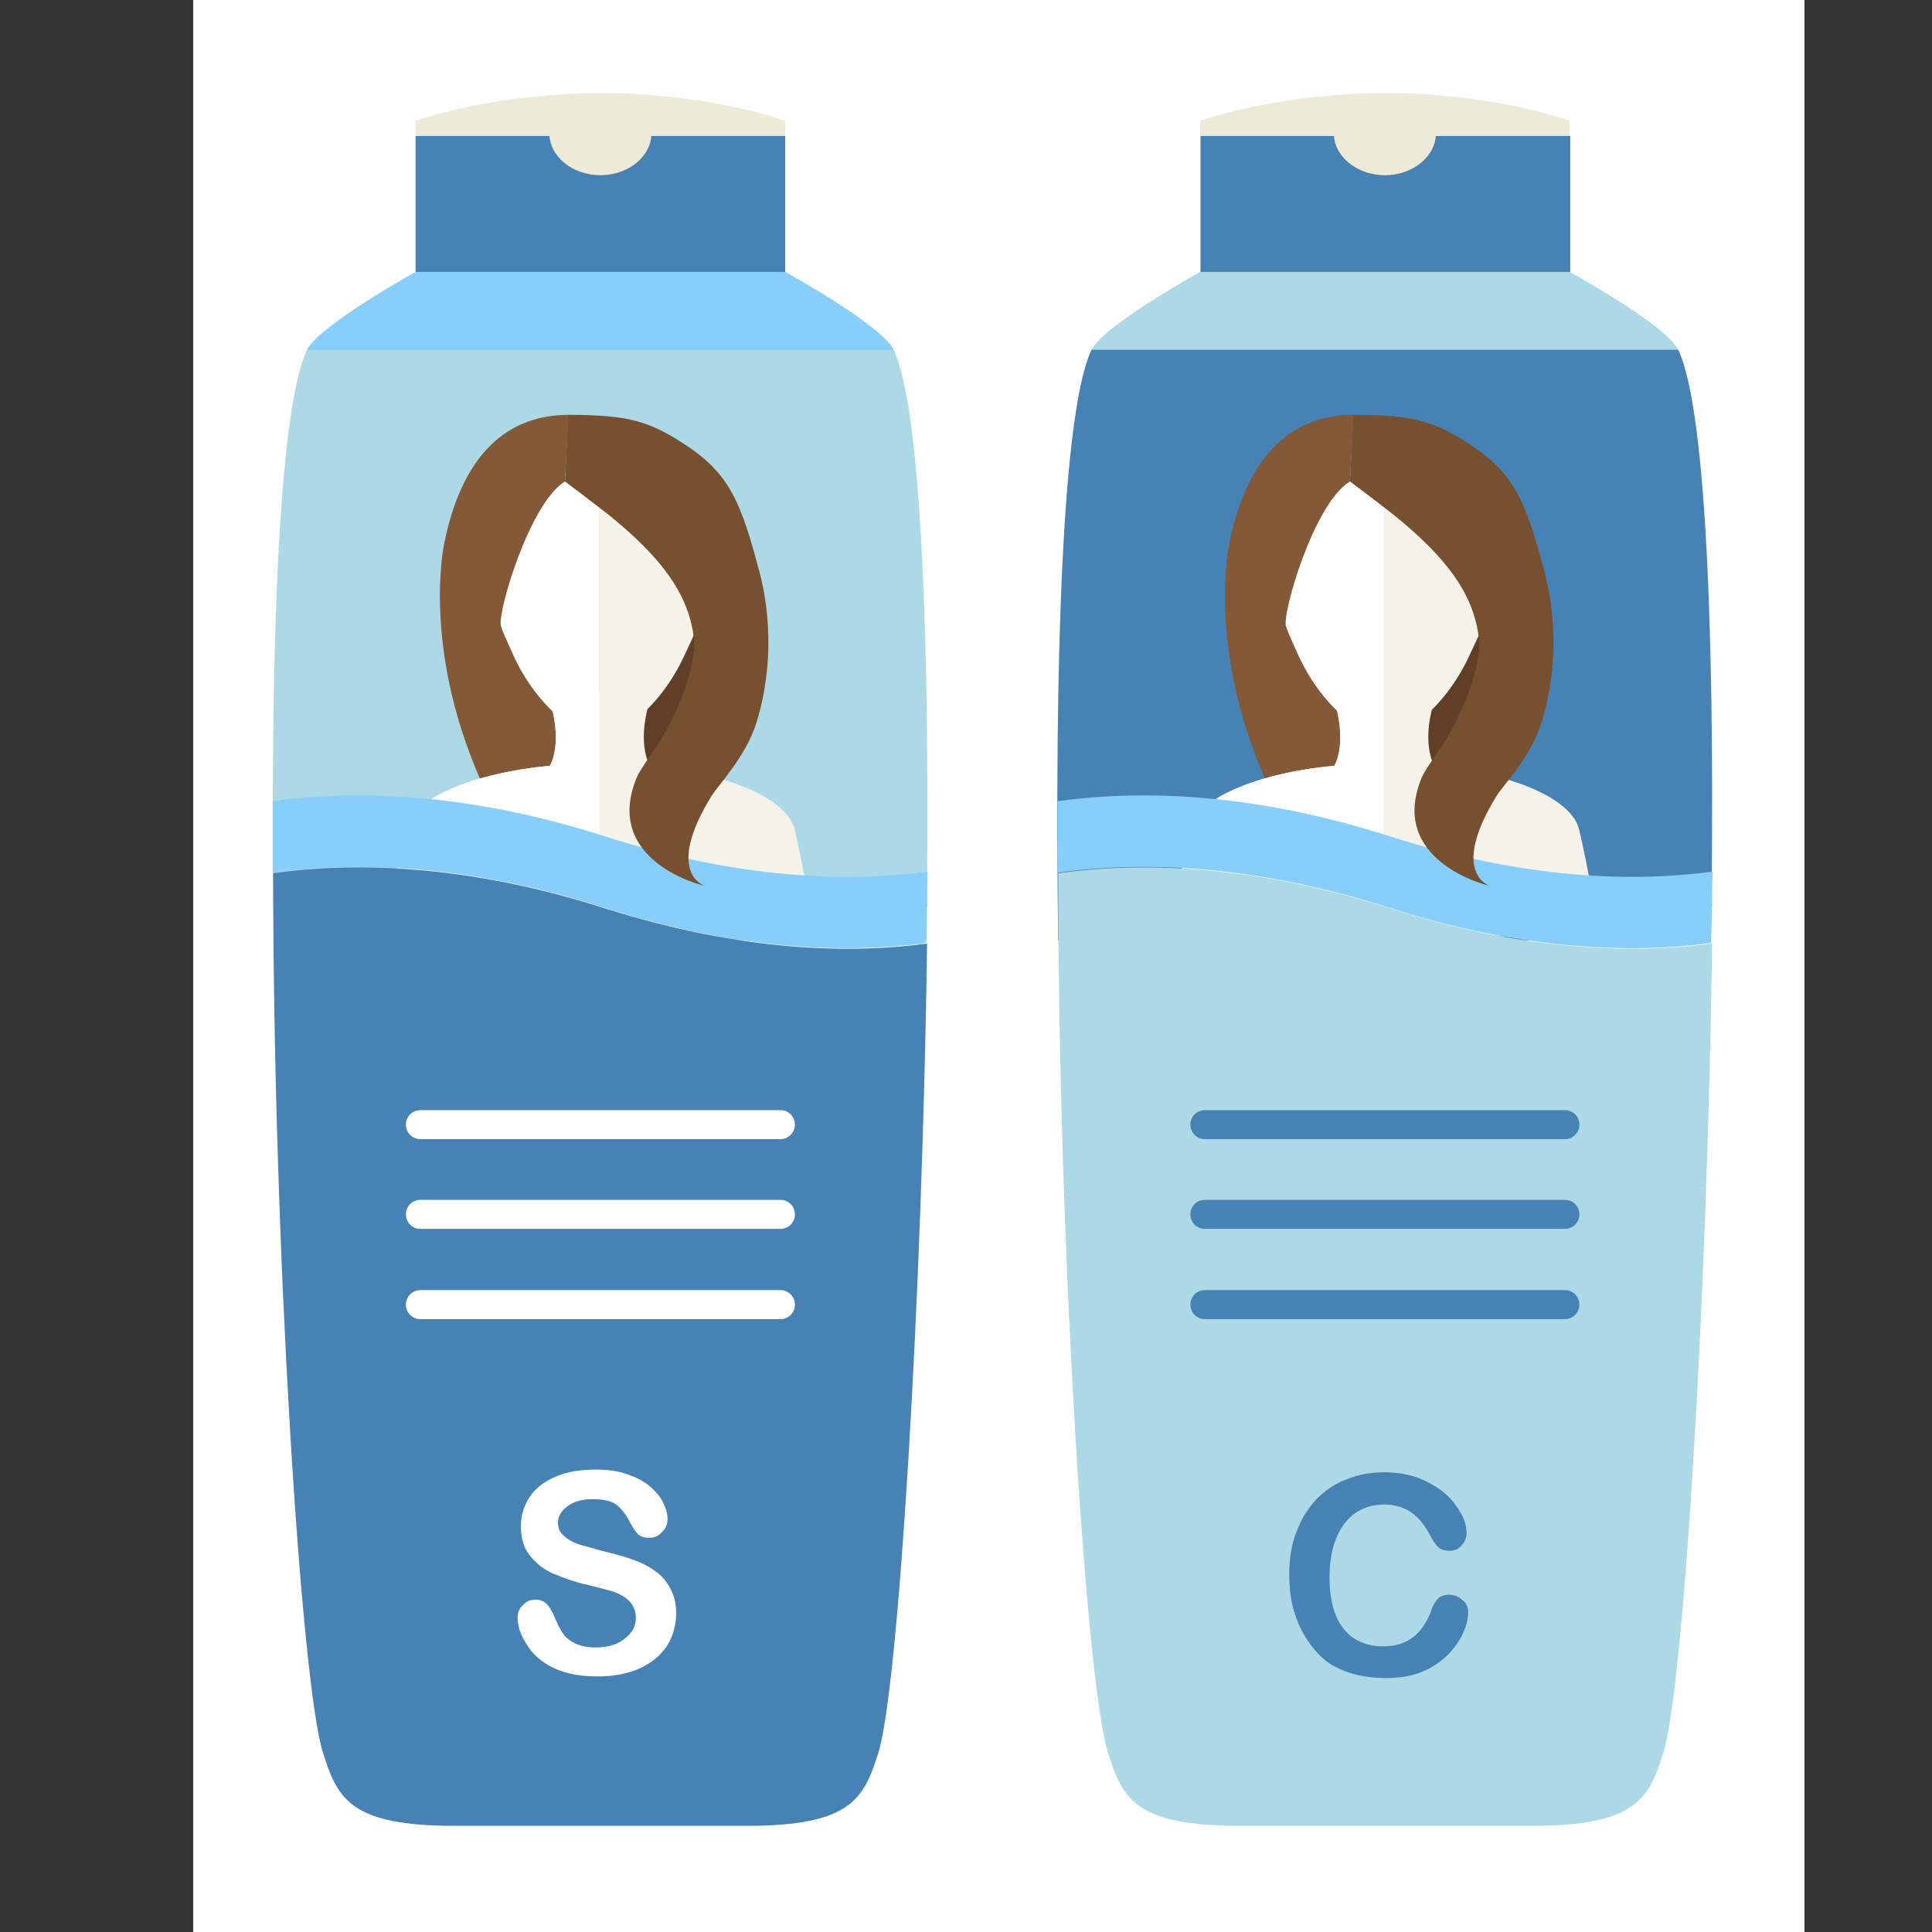 <svg xmlns="http://www.w3.org/2000/svg" xmlns:xlink="http://www.w3.org/1999/xlink" width="80"
                    zoomAndPan="magnify" viewBox="0 0 375 375" height="80" preserveAspectRatio="xMidYMid meet"
                    version="1.0" style="margin: 0px 0px 13px;">
                    <rect x="0" y="0" width="375" height="375" fill="#333333" stroke="none"/>
                    <defs>
                        <clipPath id="373dea4a60">
                            <path d="M 37.5 0 L 350.25 0 L 350.25 375 L 37.5 375 Z M 37.5 0 " clip-rule="nonzero" />
                        </clipPath>
                    </defs>
                    <g clip-path="url(#373dea4a60)">
                        <path fill="#ffffff"
                            d="M -66.078 186.168 C -66.078 43.289 49.789 -72.582 192.672 -72.582 C 335.551 -72.582 451.422 43.289 451.422 186.168 C 451.422 329.051 335.551 444.918 192.672 444.918 C 49.789 444.918 -66.078 329.051 -66.078 186.168 "
                            fill-opacity="1" fill-rule="nonzero" />
                    </g>
                    <path fill="#efe9d8"
                        d="M 152.414 23.473 C 152.414 23.473 139.273 18.469 118.207 18.051 L 114.867 18.051 C 93.699 18.57 80.66 23.473 80.66 23.473 L 80.66 55.074 L 152.414 55.074 Z M 152.414 23.473 "
                        fill-opacity="1" fill-rule="nonzero" />
                    <path fill="#4682B4"
                        d="M 80.66 26.395 L 152.414 26.395 L 152.414 57.992 L 80.66 57.992 Z M 80.66 26.395 "
                        fill-opacity="1" fill-rule="nonzero" />
                    <path fill="#87CEFA"
                        d="M 173.48 67.902 C 171.188 63.105 152.414 52.777 152.414 52.777 L 80.66 52.777 C 80.66 52.777 61.887 63.207 59.594 67.902 C 53.859 80 179.113 80 173.48 67.902 "
                        fill-opacity="1" fill-rule="nonzero" />
                    <path fill="#ADD8E6"
                        d="M 173.48 67.902 L 59.594 67.902 C 53.859 80 52.398 129.121 53.129 182.52 L 179.844 182.52 C 180.574 129.121 179.113 80 173.48 67.902 "
                        fill-opacity="1" fill-rule="nonzero" />
                    <path fill="#603f26"
                        d="M 117.789 113.688 L 137.188 113.688 L 137.188 150.086 L 117.789 150.086 Z M 117.789 113.688 "
                        fill-opacity="1" fill-rule="nonzero" />
                    <path fill="#f4f2e9"
                        d="M 136.875 111.391 C 136.875 87.613 127.695 82.191 116.328 82.191 C 104.961 82.191 95.785 87.613 95.785 111.391 C 95.785 119.422 97.242 121.715 99.328 126.617 C 104.023 137.359 112.262 143.098 116.227 143.098 C 120.188 143.098 128.426 137.258 133.121 126.617 C 135.414 121.715 136.875 119.422 136.875 111.391 "
                        fill-opacity="1" fill-rule="nonzero" />
                    <path fill="#ffffff"
                        d="M 95.887 111.391 C 95.887 119.422 97.348 121.715 99.434 126.617 C 104.125 137.258 112.262 142.992 116.227 143.098 L 116.227 82.191 C 104.961 82.191 95.887 87.719 95.887 111.391 "
                        fill-opacity="1" fill-rule="nonzero" />
                    <path fill="#49210d"
                        d="M 96.098 171.883 C 96.098 171.883 96.305 171.777 96.617 171.672 Z M 96.098 171.883 "
                        fill-opacity="1" fill-rule="nonzero" />
                    <path fill="#845938"
                        d="M 109.656 93.453 L 110.383 80.52 C 99.016 80.52 89.941 87.508 86.293 105.133 C 85.355 109.516 82.746 129.539 94.637 154.359 C 100.895 167.5 98.184 170.527 96.617 171.465 C 97.453 171.254 114.348 167.605 107.777 151.855 C 107.152 150.293 109.027 139.656 107.047 137.883 L 106.734 137.57 C 104.023 134.855 101.312 131.102 99.328 126.516 C 98.496 124.637 97.766 123.176 97.242 121.613 C 96.41 119.215 102.77 97.625 109.656 93.453 "
                        fill-opacity="1" fill-rule="nonzero" />
                    <path fill="#f4f2e9"
                        d="M 154.188 160.828 C 152.621 154.984 141.254 150.086 126.133 148.625 C 125.926 148.207 123.422 143.93 126.445 134.961 L 106.422 134.961 C 109.34 143.828 107.047 148.102 106.734 148.625 C 91.613 150.086 80.242 154.984 78.68 160.828 C 77.844 163.953 76.906 169.898 76.07 175.637 L 158.566 183.562 C 157.734 177.824 155.023 163.953 154.188 160.828 "
                        fill-opacity="1" fill-rule="nonzero" />
                    <path fill="#ffffff"
                        d="M 106.422 134.961 C 109.34 143.828 107.047 148.102 106.734 148.625 C 91.613 150.086 80.242 154.984 78.68 160.828 C 77.844 163.953 76.906 169.898 76.07 175.637 L 116.328 179.496 L 116.328 134.961 Z M 106.422 134.961 "
                        fill-opacity="1" fill-rule="nonzero" />
                    <path fill="#4682B4"
                        d="M 117.27 176.262 C 89.84 167.5 68.043 167.398 53.023 169.484 L 53.023 169.586 C 53.023 241.758 58.445 327.07 62.723 340.312 C 65.539 349.18 68.043 354.395 88.273 354.395 L 144.906 354.395 C 165.137 354.395 167.641 349.18 170.457 340.312 C 174.422 327.797 179.008 252.082 179.949 183.145 C 165.242 185.125 144.176 184.812 117.27 176.262 "
                        fill-opacity="1" fill-rule="nonzero" />
                    <path fill=" #87CEFA"
                        d="M 179.949 175.949 C 179.949 173.758 179.949 171.57 180.051 169.379 L 180.051 169.168 C 165.348 171.152 144.281 170.941 117.27 162.285 C 89.84 153.527 68.043 153.422 52.918 155.508 L 52.918 169.379 C 67.938 167.293 89.734 167.398 117.164 176.156 C 143.965 184.711 165.137 185.023 179.738 183.039 C 179.738 180.746 179.844 178.453 179.844 176.262 C 179.949 176.156 179.949 176.055 179.949 175.949 "
                        fill-opacity="1" fill-rule="nonzero" />
                    <path fill="#775030"
                        d="M 109.656 93.453 C 109.656 93.453 114.973 97.418 118.52 100.23 C 128.219 108.16 133.746 115.25 134.684 124.012 C 135.309 129.645 130.93 139.027 129.055 142.262 C 127.383 145.184 124.359 149.145 123.629 150.812 C 116.852 166.98 136.145 171.777 136.145 171.777 L 136.668 171.883 C 136.668 171.883 128.949 169.379 138.125 154.465 C 139.586 152.172 144.801 146.852 146.887 140.07 C 150.539 128.078 148.973 117.23 147.617 111.809 C 143.863 97.418 141.672 91.891 132.598 86.047 C 125.926 81.773 121.961 80.52 110.281 80.52 Z M 109.656 93.453 "
                        fill-opacity="1" fill-rule="nonzero" />
                    <path fill="#efe9d8"
                        d="M 126.445 25.871 C 126.445 30.355 121.961 34.008 116.539 34.008 C 111.113 34.008 106.629 30.355 106.629 25.871 Z M 126.445 25.871 "
                        fill-opacity="1" fill-rule="nonzero" />
                    <path fill="#ffffff"
                        d="M 151.477 238.523 L 81.602 238.523 C 80.035 238.523 78.785 237.273 78.785 235.707 C 78.785 234.145 80.035 232.891 81.602 232.891 L 151.477 232.891 C 153.039 232.891 154.293 234.145 154.293 235.707 C 154.293 237.273 153.039 238.523 151.477 238.523 "
                        fill-opacity="1" fill-rule="nonzero" />
                    <path fill="#ffffff"
                        d="M 151.477 221.105 L 81.602 221.105 C 80.035 221.105 78.785 219.855 78.785 218.293 C 78.785 216.727 80.035 215.477 81.602 215.477 L 151.477 215.477 C 153.039 215.477 154.293 216.727 154.293 218.293 C 154.293 219.855 153.039 221.105 151.477 221.105 "
                        fill-opacity="1" fill-rule="nonzero" />
                    <path fill="#ffffff"
                        d="M 151.477 256.047 L 81.602 256.047 C 80.035 256.047 78.785 254.793 78.785 253.23 C 78.785 251.664 80.035 250.414 81.602 250.414 L 151.477 250.414 C 153.039 250.414 154.293 251.664 154.293 253.23 C 154.293 254.793 153.039 256.047 151.477 256.047 "
                        fill-opacity="1" fill-rule="nonzero" />
                    <path fill="#ffffff"
                        d="M 131.242 313.094 C 131.242 315.492 130.617 317.578 129.469 319.457 C 128.219 321.332 126.445 322.793 124.152 323.836 C 121.855 324.879 119.039 325.398 115.91 325.398 C 112.055 325.398 108.926 324.672 106.422 323.211 C 104.648 322.168 103.188 320.812 102.145 319.039 C 101 317.266 100.477 315.598 100.477 313.93 C 100.477 312.988 100.789 312.156 101.52 311.527 C 102.145 310.801 102.98 310.484 104.023 310.484 C 104.855 310.484 105.586 310.801 106.109 311.32 C 106.629 311.844 107.152 312.676 107.57 313.719 C 108.09 314.973 108.613 316.012 109.133 316.848 C 109.656 317.684 110.488 318.414 111.531 318.934 C 112.574 319.457 113.93 319.77 115.598 319.77 C 117.895 319.77 119.77 319.246 121.23 318.098 C 122.691 316.953 123.422 315.699 123.422 314.031 C 123.422 312.781 123.004 311.738 122.273 310.902 C 121.441 310.07 120.5 309.441 119.25 309.027 C 117.996 308.609 116.328 308.191 114.242 307.672 C 111.426 307.043 109.133 306.211 107.254 305.375 C 105.379 304.543 103.918 303.289 102.77 301.828 C 101.625 300.371 101.102 298.492 101.102 296.199 C 101.102 294.113 101.727 292.129 102.875 290.461 C 104.023 288.793 105.691 287.543 107.883 286.602 C 110.07 285.664 112.68 285.246 115.703 285.246 C 118.102 285.246 120.188 285.559 121.855 286.188 C 123.629 286.812 125.09 287.543 126.238 288.586 C 127.383 289.629 128.219 290.566 128.738 291.715 C 129.262 292.758 129.574 293.801 129.574 294.844 C 129.574 295.781 129.262 296.613 128.531 297.344 C 127.906 298.074 127.07 298.492 126.027 298.492 C 125.09 298.492 124.465 298.285 123.941 297.867 C 123.422 297.449 123.004 296.719 122.379 295.676 C 121.648 294.215 120.812 293.07 119.875 292.234 C 118.938 291.402 117.27 290.984 115.078 290.984 C 113.098 290.984 111.426 291.402 110.176 292.34 C 108.926 293.277 108.297 294.32 108.297 295.574 C 108.297 296.301 108.508 297.031 108.926 297.555 C 109.34 298.074 109.969 298.598 110.699 299.016 C 111.426 299.43 112.156 299.742 112.992 299.953 C 113.723 300.16 114.973 300.473 116.746 300.996 C 118.938 301.516 120.918 302.039 122.691 302.664 C 124.465 303.289 125.926 304.02 127.176 304.957 C 128.426 305.793 129.367 306.941 130.098 308.297 C 130.824 309.652 131.242 311.113 131.242 313.094 "
                        fill-opacity="1" fill-rule="nonzero" />
                    <path fill="#efe9d8"
                        d="M 304.68 23.473 C 304.68 23.473 291.539 18.469 270.473 18.051 L 267.137 18.051 C 245.965 18.57 232.93 23.473 232.93 23.473 L 232.93 55.074 L 304.68 55.074 Z M 304.68 23.473 "
                        fill-opacity="1" fill-rule="nonzero" />
                    <path fill="#4682B4"
                        d="M 233.031 26.395 L 304.785 26.395 L 304.785 57.992 L 233.031 57.992 Z M 233.031 26.395 "
                        fill-opacity="1" fill-rule="nonzero" />
                    <path fill="#ADD8E6"
                        d="M 325.75 67.902 C 323.453 63.105 304.68 52.777 304.68 52.777 L 232.93 52.777 C 232.93 52.777 214.156 63.207 211.859 67.902 C 206.23 80 331.484 80 325.75 67.902 "
                        fill-opacity="1" fill-rule="nonzero" />
                    <path fill="#4682B4"
                        d="M 325.75 67.902 L 211.859 67.902 C 206.125 80 204.664 129.121 205.395 182.52 L 332.109 182.52 C 332.945 129.121 331.484 80 325.75 67.902 "
                        fill-opacity="1" fill-rule="nonzero" />
                    <path fill="#603f26"
                        d="M 270.055 113.688 L 289.453 113.688 L 289.453 150.086 L 270.055 150.086 Z M 270.055 113.688 "
                        fill-opacity="1" fill-rule="nonzero" />
                    <path fill="#f4f2e9"
                        d="M 289.246 111.391 C 289.246 87.613 280.07 82.191 268.699 82.191 C 257.332 82.191 248.156 87.613 248.156 111.391 C 248.156 119.422 249.613 121.715 251.699 126.617 C 256.395 137.359 264.633 143.098 268.598 143.098 C 272.559 143.098 280.797 137.258 285.492 126.617 C 287.785 121.715 289.246 119.422 289.246 111.391 "
                        fill-opacity="1" fill-rule="nonzero" />
                    <path fill="#ffffff"
                        d="M 248.156 111.391 C 248.156 119.422 249.613 121.715 251.699 126.617 C 256.395 137.258 264.527 142.992 268.492 143.098 L 268.492 82.191 C 257.332 82.191 248.156 87.719 248.156 111.391 "
                        fill-opacity="1" fill-rule="nonzero" />
                    <path fill="#49210d"
                        d="M 248.469 171.883 C 248.469 171.883 248.676 171.777 248.988 171.672 Z M 248.469 171.883 "
                        fill-opacity="1" fill-rule="nonzero" />
                    <path fill="#845938"
                        d="M 262.027 93.453 L 262.758 80.52 C 251.387 80.52 242.316 87.508 238.664 105.133 C 237.727 109.516 235.117 129.539 247.008 154.359 C 253.266 167.5 250.555 170.527 248.988 171.465 C 249.824 171.254 266.719 167.605 260.148 151.855 C 259.523 150.293 261.398 139.656 259.418 137.883 L 259.105 137.57 C 256.395 134.855 253.684 131.102 251.699 126.516 C 250.867 124.637 250.137 123.176 249.613 121.613 C 248.781 119.215 255.039 97.625 262.027 93.453 "
                        fill-opacity="1" fill-rule="nonzero" />
                    <path fill="#f4f2e9"
                        d="M 306.453 160.828 C 304.891 154.984 293.523 150.086 278.398 148.625 C 278.191 148.207 275.688 143.93 278.711 134.961 L 258.688 134.961 C 261.609 143.828 259.312 148.102 259 148.625 C 243.773 150.086 232.512 154.984 230.945 160.828 C 230.113 163.953 229.172 169.898 228.34 175.637 L 310.836 183.562 C 310 177.824 307.289 163.953 306.453 160.828 "
                        fill-opacity="1" fill-rule="nonzero" />
                    <path fill="#ffffff"
                        d="M 258.688 134.961 C 261.609 143.828 259.312 148.102 259 148.625 C 243.773 150.086 232.512 154.984 230.945 160.828 C 230.113 163.953 229.172 169.898 228.34 175.637 L 268.598 179.496 L 268.598 134.961 Z M 258.688 134.961 "
                        fill-opacity="1" fill-rule="nonzero" />
                    <path fill="#ADD8E6"
                        d="M 269.641 176.262 C 242.211 167.5 220.414 167.398 205.395 169.484 L 205.395 169.586 C 205.395 241.758 210.816 327.07 215.094 340.312 C 217.91 349.18 220.414 354.395 240.645 354.395 L 297.277 354.395 C 317.508 354.395 320.012 349.18 322.828 340.312 C 326.793 327.797 331.379 252.082 332.32 183.145 C 317.508 185.125 296.441 184.812 269.641 176.262 "
                        fill-opacity="1" fill-rule="nonzero" />
                    <path fill=" #87CEFA"
                        d="M 332.32 175.949 C 332.32 173.758 332.32 171.57 332.422 169.379 L 332.422 169.168 C 317.719 171.152 296.652 170.941 269.641 162.285 C 242.211 153.527 220.414 153.422 205.289 155.508 L 205.289 169.379 C 220.414 167.293 242.105 167.398 269.535 176.156 C 296.34 184.711 317.508 185.023 332.109 183.039 C 332.109 180.746 332.215 178.453 332.215 176.262 C 332.32 176.156 332.32 176.055 332.32 175.949 "
                        fill-opacity="1" fill-rule="nonzero" />
                    <path fill="#775030"
                        d="M 262.027 93.453 C 262.027 93.453 267.344 97.418 270.891 100.23 C 280.59 108.16 286.117 115.25 287.055 124.012 C 287.684 129.645 283.301 139.027 281.426 142.262 C 279.754 145.184 276.73 149.145 276 150.812 C 269.223 166.98 288.516 171.777 288.516 171.777 L 289.039 171.883 C 289.039 171.883 281.32 169.379 290.496 154.465 C 291.957 152.172 297.172 146.852 299.258 140.07 C 302.91 128.078 301.344 117.23 299.988 111.809 C 296.234 97.418 294.043 91.891 284.969 86.047 C 278.297 81.773 274.332 80.52 262.652 80.52 Z M 262.027 93.453 "
                        fill-opacity="1" fill-rule="nonzero" />
                    <path fill="#efe9d8"
                        d="M 278.711 25.871 C 278.711 30.355 274.227 34.008 268.805 34.008 C 263.383 34.008 258.898 30.355 258.898 25.871 Z M 278.711 25.871 "
                        fill-opacity="1" fill-rule="nonzero" />
                    <path fill="#4682B4"
                        d="M 303.742 238.523 L 233.867 238.523 C 232.301 238.523 231.051 237.273 231.051 235.707 C 231.051 234.145 232.301 232.891 233.867 232.891 L 303.742 232.891 C 305.309 232.891 306.559 234.145 306.559 235.707 C 306.559 237.273 305.309 238.523 303.742 238.523 "
                        fill-opacity="1" fill-rule="nonzero" />
                    <path fill="#4682B4"
                        d="M 303.742 221.105 L 233.867 221.105 C 232.301 221.105 231.051 219.855 231.051 218.293 C 231.051 216.727 232.301 215.477 233.867 215.477 L 303.742 215.477 C 305.309 215.477 306.559 216.727 306.559 218.293 C 306.559 219.855 305.309 221.105 303.742 221.105 "
                        fill-opacity="1" fill-rule="nonzero" />
                    <path fill="#4682B4"
                        d="M 303.742 256.047 L 233.867 256.047 C 232.301 256.047 231.051 254.793 231.051 253.23 C 231.051 251.664 232.301 250.414 233.867 250.414 L 303.742 250.414 C 305.309 250.414 306.559 251.664 306.559 253.23 C 306.559 254.793 305.309 256.047 303.742 256.047 "
                        fill-opacity="1" fill-rule="nonzero" />
                    <path fill="#4682B4"
                        d="M 284.969 312.887 C 284.969 314.137 284.656 315.492 284.031 316.848 C 283.406 318.309 282.469 319.664 281.113 321.125 C 279.754 322.48 278.086 323.629 276.105 324.461 C 274.125 325.297 271.727 325.711 269.012 325.711 C 266.926 325.711 265.156 325.504 263.383 325.086 C 261.609 324.672 260.148 324.043 258.793 323.312 C 257.438 322.586 256.188 321.438 255.039 320.082 C 253.996 318.828 253.16 317.473 252.43 316.012 C 251.699 314.555 251.18 312.887 250.762 311.215 C 250.449 309.547 250.242 307.672 250.242 305.793 C 250.242 302.664 250.656 299.848 251.598 297.449 C 252.535 294.945 253.785 292.859 255.457 291.086 C 257.125 289.316 259.105 287.957 261.398 287.125 C 263.695 286.188 266.094 285.77 268.699 285.77 C 271.828 285.77 274.645 286.395 277.043 287.645 C 279.547 288.898 281.426 290.461 282.676 292.34 C 284.031 294.215 284.656 295.887 284.656 297.555 C 284.656 298.492 284.344 299.223 283.719 299.953 C 283.094 300.684 282.363 300.996 281.426 300.996 C 280.383 300.996 279.652 300.785 279.129 300.266 C 278.609 299.742 278.086 299.016 277.461 297.762 C 276.418 295.887 275.27 294.426 273.812 293.488 C 272.352 292.547 270.684 292.027 268.699 292.027 C 265.469 292.027 262.859 293.277 260.984 295.676 C 259.105 298.18 258.062 301.621 258.062 306.105 C 258.062 309.129 258.48 311.633 259.312 313.613 C 260.148 315.598 261.398 317.16 262.965 318.098 C 264.527 319.039 266.301 319.559 268.387 319.559 C 270.684 319.559 272.559 319.039 274.125 317.891 C 275.688 316.742 276.836 315.074 277.668 312.988 C 277.984 311.945 278.398 311.113 278.922 310.484 C 279.441 309.859 280.172 309.547 281.32 309.547 C 282.258 309.547 283.094 309.859 283.719 310.484 C 284.656 311.113 284.969 311.945 284.969 312.887 "
                        fill-opacity="1" fill-rule="nonzero" />
                </svg>